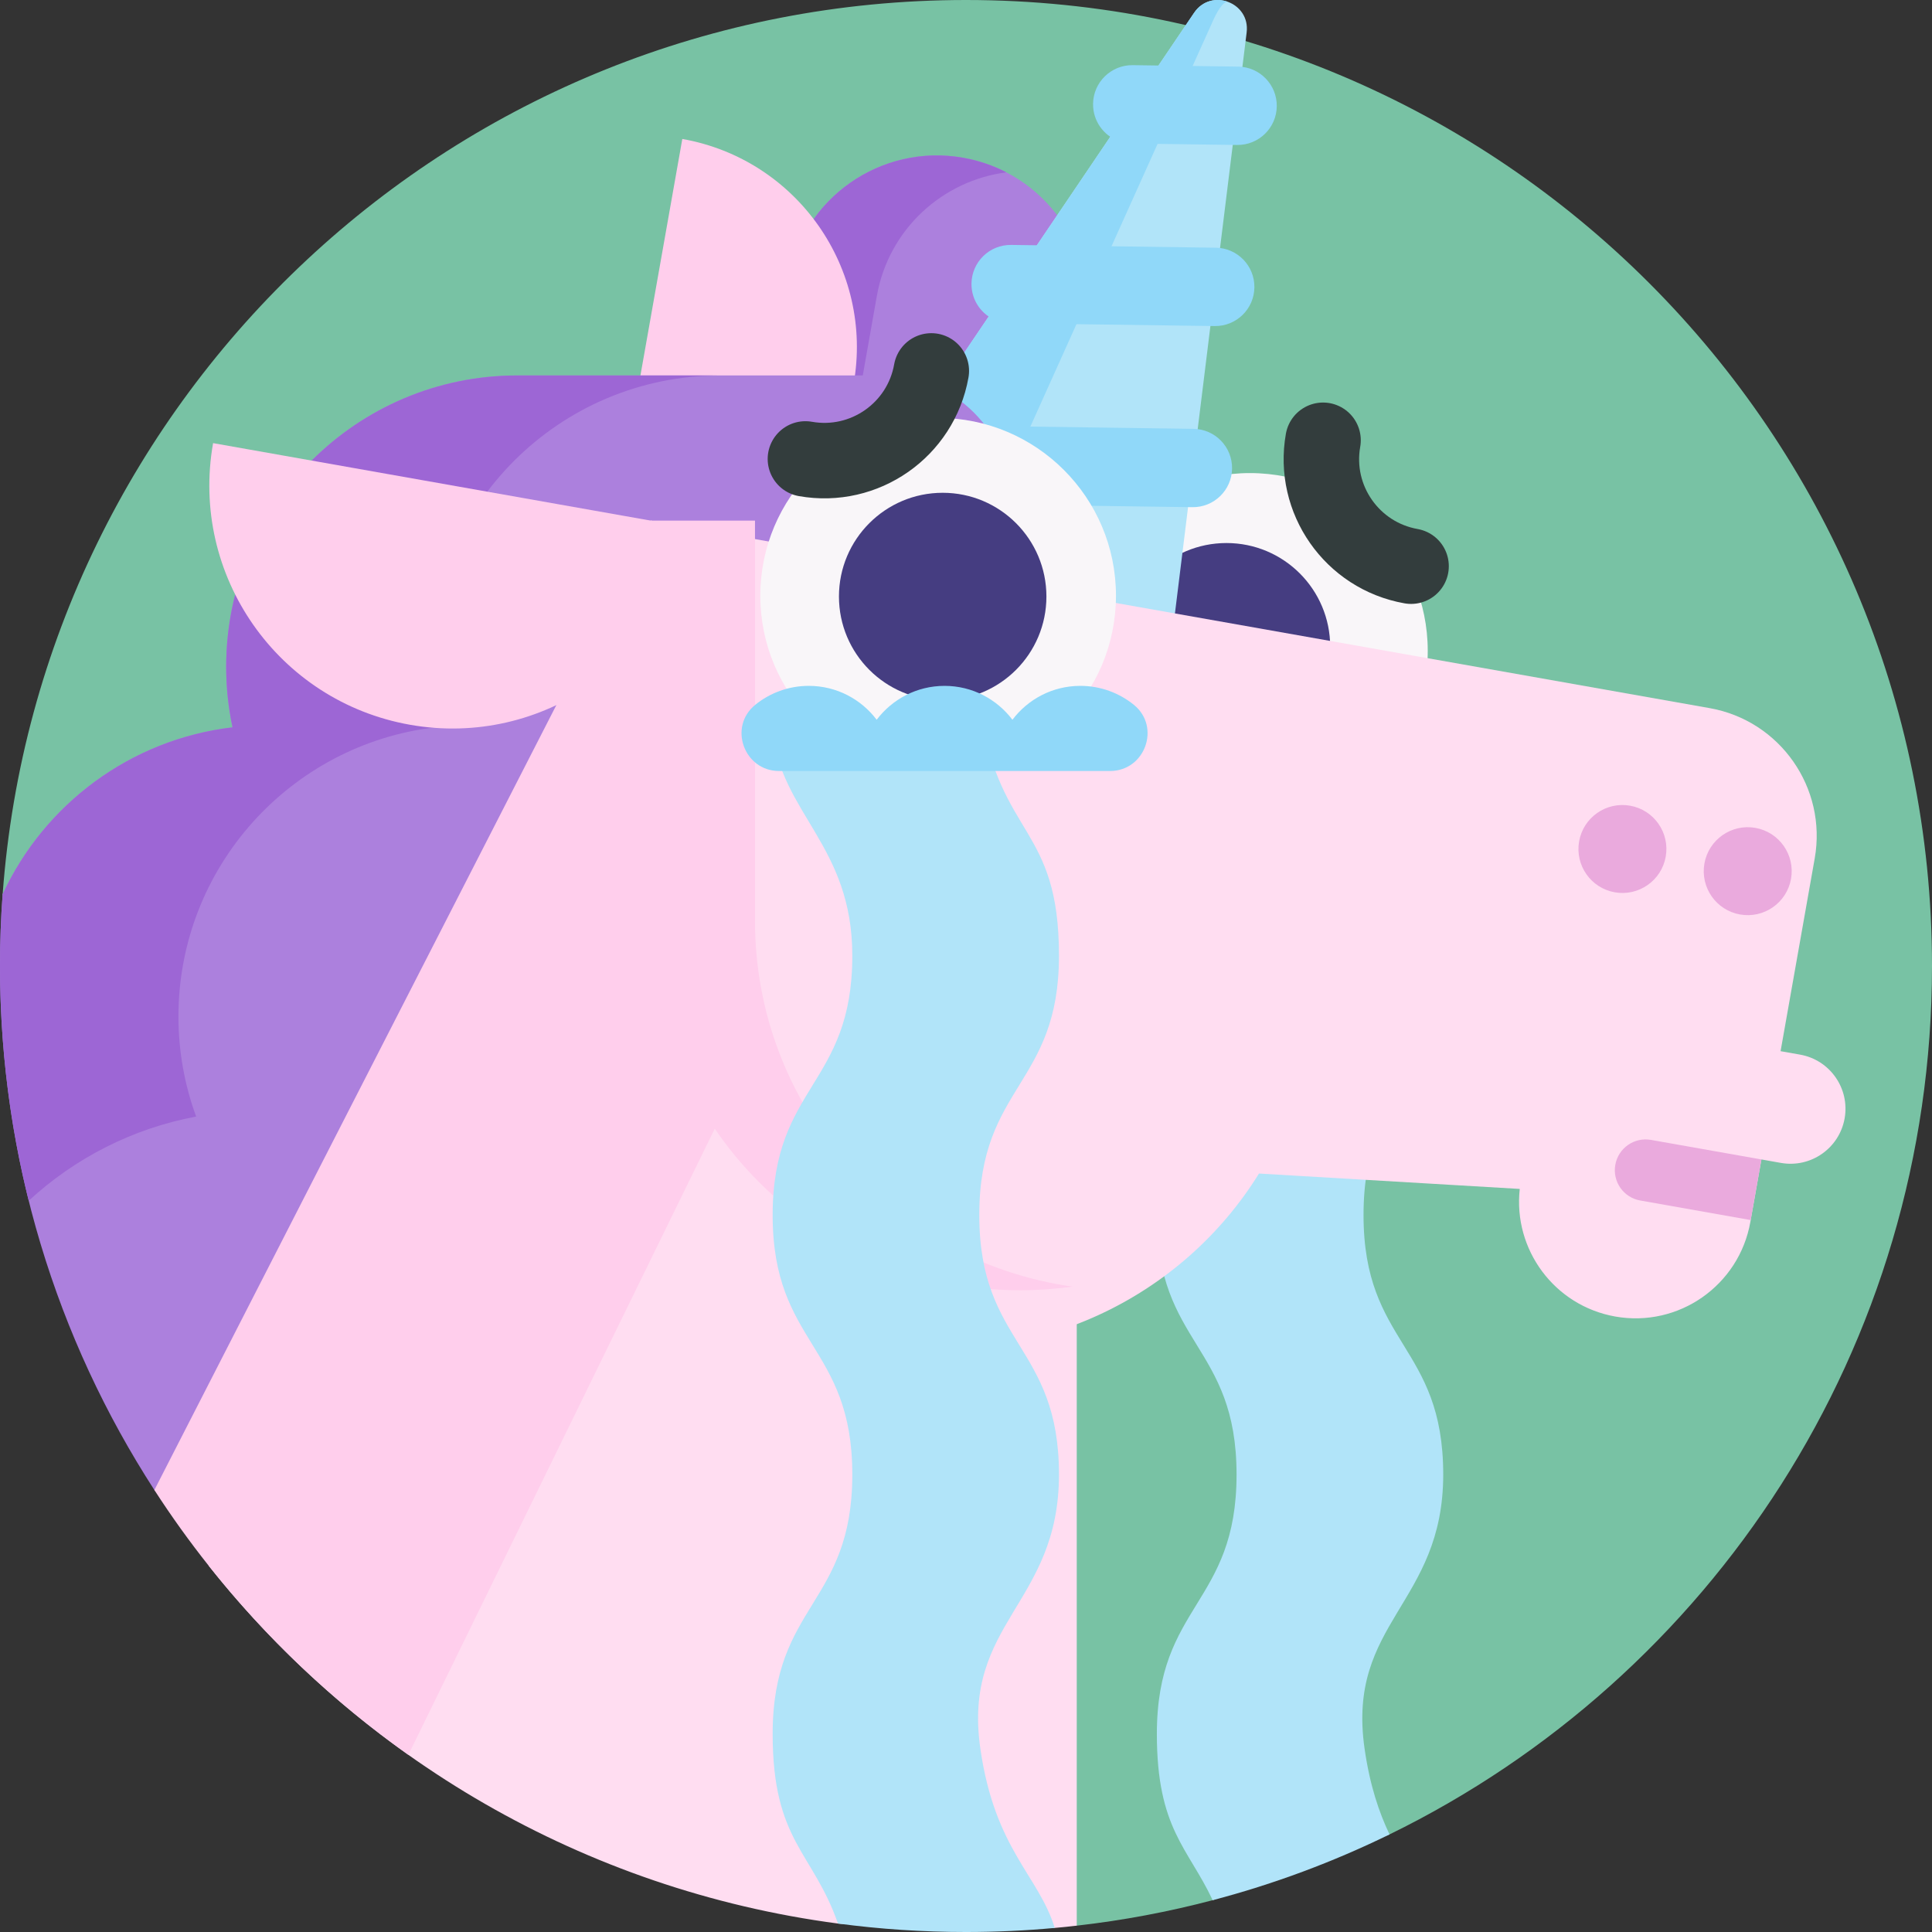 <svg id="Capa_1" enable-background="new 0 0 512 512" height="512" viewBox="0 0 512 512" width="512" xmlns="http://www.w3.org/2000/svg"><rect x="0" y="0" width="512" height="512" fill="#333333" stroke="none"/><g><path d="m512 256c0 101.12-58.64 188.55-143.76 230.14-7.435 3.635-21.735-15.247-29.553-12.335-7.819 2.913-9.157 27.62-17.317 29.765-11.7 3.08-23.73 5.36-36.02 6.75-1.93.23-285.12-267.06-284.65-273.34 9.73-132.5 120.32-236.98 255.3-236.98 141.38 0 256 114.62 256 256z" fill="#78c2a4"/><g><path d="m382.47 390.75c0 34.37-25.64 39.14-20.85 72.63 1.41 9.83 3.86 16.97 6.62 22.76-14.87 7.27-30.55 13.14-46.87 17.43-6.52-13.89-14.79-18.94-14.79-44.06 0-34.37 21.12-34.37 21.12-68.74 0-34.38-21.12-34.38-21.12-68.75s21.12-34.37 21.12-68.75-26.08-39.76-20.78-73.04l54.77 8.58c5.3 33.28 20.78 30.08 20.78 64.45s-21.12 34.37-21.12 68.74c0 34.38 21.12 34.38 21.12 68.75z" fill="#b1e4f9"/><circle cx="331.24" cy="172.498" fill="#f9f6f9" r="47.127"/><circle cx="325.025" cy="171.398" fill="#453d81" r="27.489"/><path d="m255.263 41.81c-21.766-3.854-42.534 10.666-46.388 32.432l-8.447 47.707 78.82 13.956 8.447-47.707c3.854-21.765-10.667-42.534-32.432-46.388z" fill="#ac80dd"/><path d="m266.706 45.67c-16.918 2.172-31.199 15.072-34.327 32.734l-8.447 47.706-23.505-4.162 8.447-47.706c3.853-21.758 24.62-36.287 46.389-32.432 4.096.725 7.926 2.047 11.443 3.86z" fill="#9d66d5"/><g><path d="m309.768 175.56 20.606-166.957c.984-7.969-9.415-11.869-13.914-5.218l-94.251 139.342z" fill="#b1e4f9"/><g fill="#90d8f9"><path d="m325.47.51c-.817-.306-2.319 1.215-3.923 4.784l-67.254 149.464-32.084-12.031 94.243-139.344c2.253-3.325 5.985-4.011 9.018-2.873z"/><path d="m231.958 132.648c-3.986-1.495-6.798-5.366-6.737-9.868.079-5.734 4.791-10.318 10.525-10.24l80.524 1.104c5.736.079 10.318 4.792 10.24 10.525-.079 5.734-4.791 10.318-10.525 10.24l-80.524-1.104c-1.232-.017-2.411-.248-3.503-.657z"/><path d="m264.188 85.014c-3.986-1.495-6.798-5.365-6.736-9.866.078-5.734 4.789-10.32 10.524-10.241l54.211.736c5.733.078 10.319 4.79 10.241 10.524s-4.789 10.32-10.524 10.241l-54.211-.737c-1.232-.016-2.413-.248-3.505-.657z"/><path d="m296.409 37.376c-3.986-1.495-6.799-5.367-6.736-9.869.079-5.734 4.791-10.318 10.526-10.239l27.92.385c5.733.077 10.318 4.791 10.239 10.526-.079 5.734-4.791 10.318-10.526 10.239l-27.92-.385c-1.232-.017-2.412-.248-3.503-.657z"/></g></g><path d="m180.82 36.829c30.466 5.395 50.791 34.466 45.396 64.932s-34.466 50.791-64.932 45.396z" fill="#ffceec"/><path d="m267.94 170.68h-53.87c.14 1.99.25 3.99.25 6.01 0 39.54-29.72 72.11-68.03 76.64 1.09 5.18 1.68 10.54 1.68 16.05 0 34.29-22.39 63.36-53.33 73.41 6.47 12.42 10.15 26.52 10.15 41.48 0 25.16 18.63 19.27 1.98 35.58-9.12-8.07-16.76-6.02-24.71-15.24-3.77-4.37-3.767-12.615-16.057-11.945-2.41-3.34-22.853 5.675-25.093 2.205-25.88-40-40.91-87.68-40.91-138.87 0-6.4.23-12.74.7-19.02 11.02-23.8 33.82-41.03 60.92-44.23-1.1-5.19-1.68-10.55-1.68-16.06 0-42.63 34.55-77.19 77.18-77.19h97.22c18.56 0 33.6 15.05 33.6 33.6z" fill="#ac80dd"/><path d="m113.64 176.69c0 5.51.59 10.87 1.69 16.06-38.31 4.53-68.04 37.1-68.04 76.63 0 9.32 1.66 18.26 4.69 26.52-16.94 3.16-32.21 11.08-44.37 22.31-4.97-19.92-7.61-40.75-7.61-62.21 0-6.4.23-12.74.7-19.02 11.02-23.8 33.82-41.03 60.92-44.23-1.1-5.19-1.68-10.55-1.68-16.06 0-42.63 34.55-77.19 77.18-77.19h53.72c-42.63 0-77.2 34.56-77.2 77.19z" fill="#9d66d5"/><path d="m488.847 296.377c-1.403 7.922-8.965 13.209-16.886 11.806l-5.167-.915-2.938 16.592c-1.487 8.4-6.243 15.395-12.718 19.931s-14.687 6.588-23.076 5.103c-16.134-2.857-27.101-17.761-25.309-33.816l-69.108-4.078c-10.241 16.542-25.165 29.553-42.608 37.54s-37.415 10.937-57.738 7.338c-53.237-9.427-88.757-60.233-79.331-113.469l18.492-104.436 280.602 49.686c18.692 3.31 31.165 21.151 27.855 39.842l-9.044 51.074 5.167.915c7.923 1.403 13.21 8.965 11.807 16.887z" fill="#ffddf1"/><path d="m285.35 296.78v213.54c-1.93.23-3.88.43-5.83.6-7.74.72-31.919-15.249-39.849-15.249-11.5 0-6.501 15.569-17.601 14.089-67.36-8.92-126.46-44.03-166.72-94.77l117.12-277.01z" fill="#ffddf1"/><path d="m195.29 287.11-87.07 177.94c-19.91-14.1-37.72-30.97-52.87-50.06-5.13-6.46-9.95-13.17-14.44-20.12l131.56-256.89 19.51 27.44z" fill="#ffceec"/><path d="m56.471 117.433c-6.201 35.02 17.162 68.436 52.182 74.637s68.437-17.162 74.637-52.182z" fill="#ffceec"/><path d="m427.926 236.468c-6.338-1.122-10.566-7.17-9.444-13.508 1.122-6.338 7.17-10.566 13.508-9.444 6.338 1.122 10.566 7.17 9.444 13.508-1.122 6.338-7.17 10.566-13.508 9.444z" fill="#eaaadd"/><path d="m461.132 242.348c-6.338-1.122-10.566-7.17-9.444-13.508 1.122-6.338 7.17-10.566 13.508-9.444 6.338 1.122 10.566 7.17 9.444 13.508-1.122 6.338-7.17 10.566-13.508 9.444z" fill="#eaaadd"/><path d="m284.201 340.96c-4.518.644-9.143.971-13.841.971-54.065 0-97.9-43.835-97.9-97.899v-106.06h27.619v106.06c0 49.388 36.582 90.235 84.122 96.928z" fill="#ffceec"/><path d="m466.794 307.268-2.844 16.061-29.264-5.182c-2.214-.392-4.073-1.643-5.27-3.356-1.198-1.713-1.735-3.888-1.343-6.102.784-4.429 5.018-7.389 9.457-6.603z" fill="#eaaadd"/><g><circle cx="248.618" cy="157.869" fill="#f9f6f9" r="47.127"/><circle cx="249.821" cy="158.082" fill="#453d81" r="27.489"/></g><path d="m280.64 390.75c0 34.37-25.63 39.14-20.84 72.63 3.83 26.76 15.41 33.59 19.72 47.54-7.74.72-15.59 1.08-23.52 1.08-11.5 0-22.83-.76-33.93-2.24-6.66-19.08-17.31-21.74-17.31-50.25 0-34.37 21.11-34.37 21.11-68.74 0-34.38-21.11-34.38-21.11-68.75s21.11-34.37 21.11-68.75c0-29.262-18.893-37.515-21.25-59.844-.412-3.906 26.323 6.199 26.323 6.199l28.917-10.815c5.31 33.28 20.78 30.08 20.78 64.45s-21.12 34.37-21.12 68.74c0 34.38 21.12 34.38 21.12 68.75z" fill="#b1e4f9"/><path d="m286.292 181.761c-7.355 0-13.869 3.535-17.988 8.982-4.119-5.447-10.632-8.982-17.988-8.982s-13.868 3.535-17.988 8.982c-4.119-5.447-10.633-8.982-17.988-8.982-5.376 0-10.312 1.88-14.188 5.018-7.216 5.842-2.975 17.546 6.309 17.546h87.71c9.284 0 13.525-11.704 6.309-17.546-3.876-3.139-8.813-5.018-14.188-5.018z" fill="#90d8f9"/><g fill="none" stroke="#333d3d" stroke-linecap="round" stroke-miterlimit="10" stroke-width="20"><path d="m213.442 121.623c15.656 2.772 30.595-7.672 33.367-23.328"/><path d="m373.951 150.044c-15.656-2.772-26.1-17.711-23.328-33.367"/></g></g></g></svg>
